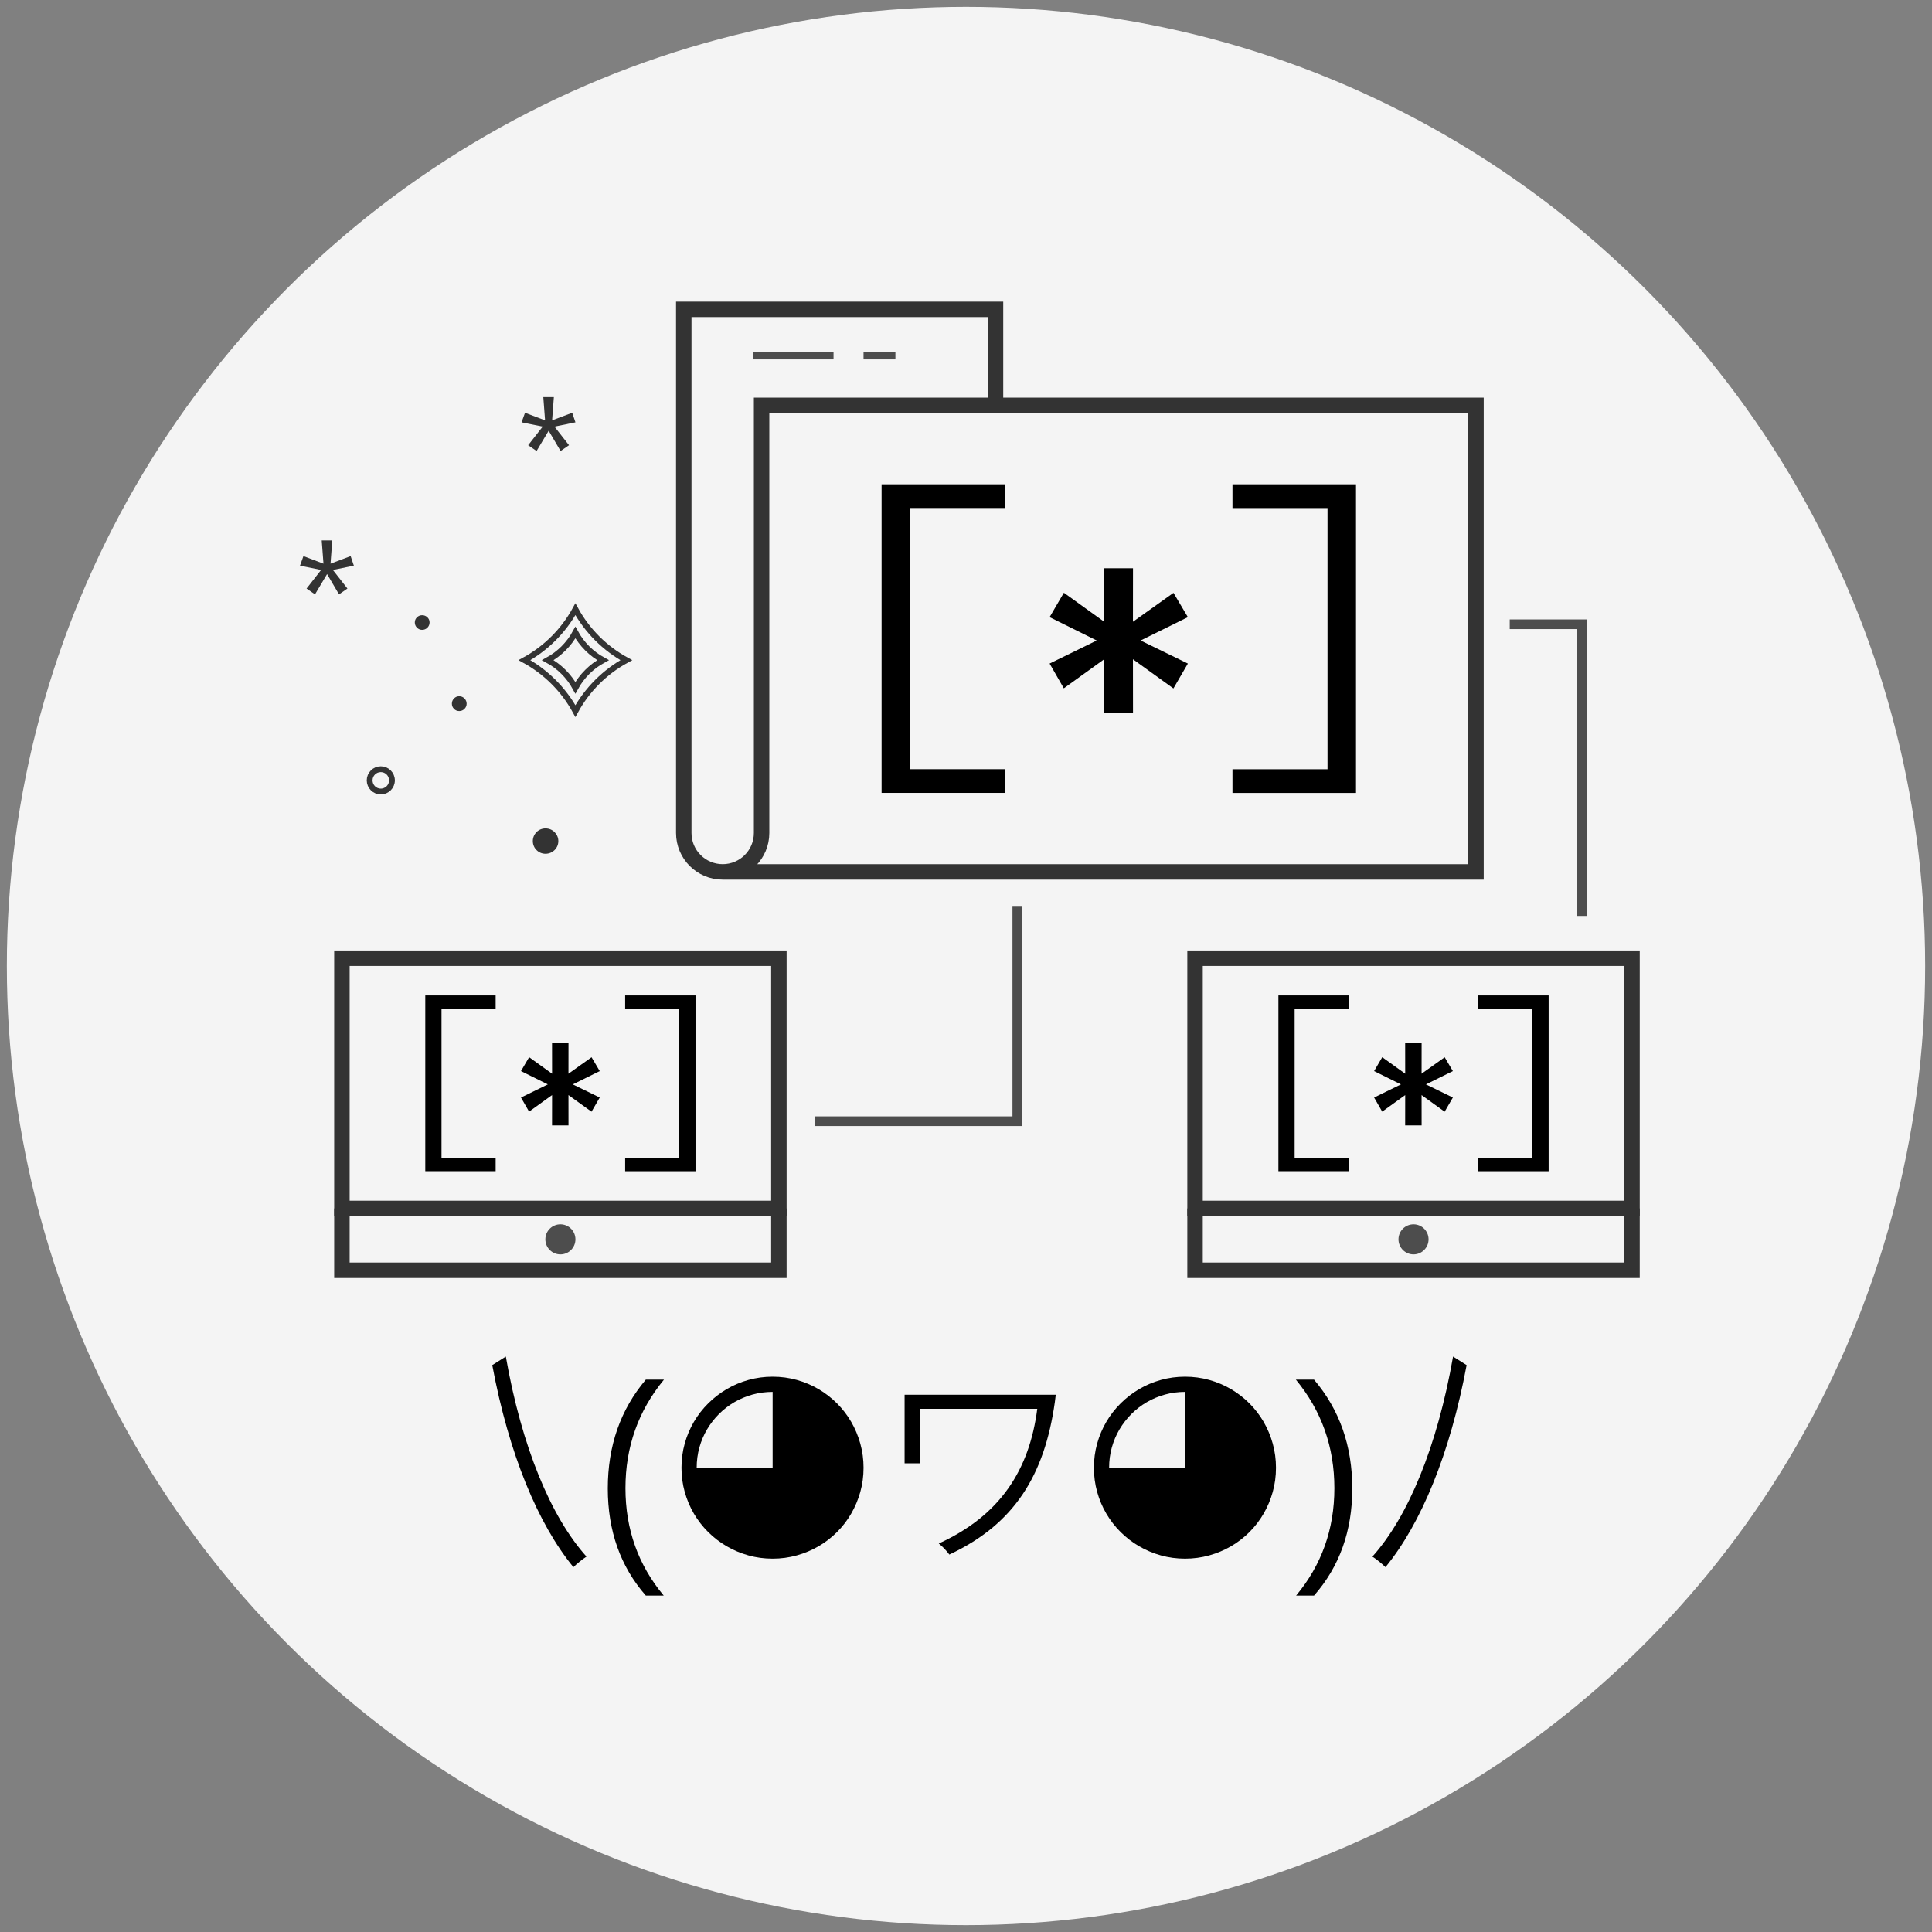<?xml version="1.0" encoding="UTF-8"?><svg id="_x30_3" xmlns="http://www.w3.org/2000/svg" viewBox="0 0 1000 1000"><rect x="0" y="0" width="1000" height="1000" fill="#808080" stroke="none"/><circle cx="500" cy="500" r="496.453" style="fill:#f4f4f4;"/><path d="M343.548,825.87h-9.272c-13.125-14.988-19.686-33.468-19.686-55.441,0-22.057,6.561-40.835,19.686-56.33h9.399c-13.294,16.09-19.942,34.823-19.942,56.203,0,21.212,6.605,39.734,19.814,55.568"/><path d="M254.79,706.582c8.584,46.041,23.671,82.198,42.009,104.567,1.691-1.691,4.552-4.031,6.763-5.462-18.338-20.42-33.554-56.706-41.749-103.527l-7.023,4.422Z"/><path d="M446.971,759.696c0,4.362-.561,8.542-1.683,12.543-1.122,4-2.699,7.747-4.731,11.24-2.033,3.493-4.477,6.668-7.334,9.525-2.858,2.859-6.034,5.304-9.526,7.335-3.493,2.034-7.25,3.61-11.272,4.731-4.023,1.122-8.192,1.684-12.511,1.684-4.362,0-8.542-.562-12.542-1.684-4.001-1.121-7.748-2.697-11.241-4.731-3.494-2.031-6.68-4.476-9.558-7.335-2.879-2.857-5.346-6.033-7.398-9.525-2.054-3.493-3.642-7.25-4.764-11.271-1.122-4.022-1.682-8.194-1.682-12.512s.56-8.487,1.682-12.511c1.122-4.022,2.71-7.78,4.764-11.272,2.052-3.493,4.519-6.668,7.398-9.526,2.878-2.857,6.064-5.312,9.558-7.366,3.493-2.054,7.249-3.642,11.272-4.763,4.021-1.122,8.192-1.684,12.511-1.684s8.487.562,12.511,1.684c4.022,1.121,7.78,2.709,11.272,4.763,3.493,2.054,6.668,4.508,9.526,7.366,2.857,2.858,5.301,6.034,7.334,9.526,2.033,3.493,3.609,7.25,4.731,11.272,1.122,4.023,1.683,8.192,1.683,12.511M399.913,720.45c-3.642,0-7.135.466-10.479,1.397-3.345.932-6.468,2.244-9.367,3.937-2.9,1.694-5.546,3.736-7.938,6.128-2.392,2.392-4.445,5.039-6.16,7.938-1.714,2.901-3.039,6.023-3.97,9.368-.932,3.345-1.397,6.837-1.397,10.478h39.311v-39.246Z"/><path d="M545.994,725.687c-5.332,37.847-20.939,63.209-54.625,78.945-1.17-1.69-3.642-4.292-5.462-5.722,31.995-14.567,46.951-38.367,50.984-69.71h-60.868v28.221h-7.803v-35.505h78.245l-.47,3.771Z"/><path d="M660.445,759.696c0,4.362-.561,8.542-1.683,12.543-1.122,4-2.699,7.747-4.731,11.24-2.033,3.493-4.477,6.668-7.334,9.525-2.858,2.859-6.034,5.304-9.526,7.335-3.493,2.034-7.25,3.61-11.272,4.731-4.023,1.122-8.192,1.684-12.511,1.684-4.362,0-8.542-.562-12.542-1.684-4.001-1.121-7.748-2.697-11.241-4.731-3.494-2.031-6.68-4.476-9.558-7.335-2.879-2.857-5.346-6.033-7.398-9.525-2.054-3.493-3.642-7.25-4.764-11.271-1.122-4.022-1.682-8.194-1.682-12.512s.56-8.487,1.682-12.511c1.122-4.022,2.71-7.78,4.764-11.272,2.052-3.493,4.519-6.668,7.398-9.526,2.878-2.857,6.064-5.312,9.558-7.366,3.493-2.054,7.249-3.642,11.272-4.763,4.021-1.122,8.192-1.684,12.511-1.684s8.487.562,12.511,1.684c4.022,1.121,7.78,2.709,11.272,4.763,3.493,2.054,6.668,4.508,9.526,7.366,2.857,2.858,5.301,6.034,7.334,9.526,2.033,3.493,3.609,7.25,4.731,11.272,1.122,4.023,1.683,8.192,1.683,12.511M613.387,720.45c-3.642,0-7.135.466-10.479,1.397-3.345.932-6.468,2.244-9.367,3.937-2.9,1.694-5.546,3.736-7.938,6.128s-4.445,5.039-6.16,7.938c-1.714,2.901-3.039,6.023-3.97,9.368-.932,3.345-1.397,6.837-1.397,10.478h39.311v-39.246Z"/><path d="M680.132,825.87h-9.272c13.209-15.834,19.814-34.357,19.814-55.568,0-21.379-6.647-40.113-19.942-56.203h9.399c13.209,15.495,19.814,34.273,19.814,56.33,0,21.973-6.605,40.453-19.814,55.441"/><path d="M759.125,706.582c-8.584,46.041-23.671,82.198-42.009,104.567-1.691-1.691-4.552-4.031-6.763-5.462,18.338-20.42,33.556-56.706,41.749-103.527l7.023,4.422Z"/><polygon points="183.156 292.789 172.306 295.006 179.83 304.628 175.474 307.638 169.296 297.145 163.04 307.638 158.684 304.628 166.208 295.006 155.278 292.789 157.06 287.839 167.436 291.76 166.525 279.722 171.99 279.722 171.078 291.76 181.494 287.839 183.156 292.789" style="fill:#333;"/><polygon points="297.846 218.601 286.995 220.817 294.519 230.44 290.164 233.45 283.986 222.956 277.729 233.45 273.374 230.44 280.898 220.817 269.967 218.601 271.75 213.65 282.125 217.571 281.214 205.534 286.679 205.534 285.768 217.571 296.183 213.65 297.846 218.601" style="fill:#333;"/><path d="M218.499,326.005c-1.046,0-1.94-.374-2.679-1.125-.739-.751-1.109-1.649-1.109-2.697,0-1.046.37-1.933,1.109-2.66.739-.728,1.632-1.092,2.679-1.092,1.069,0,1.979.365,2.729,1.092s1.125,1.614,1.125,2.66c0,1.048-.374,1.946-1.125,2.697s-1.66,1.125-2.729,1.125" style="fill:#333;"/><path d="M237.676,368.05c-1.046,0-1.94-.376-2.679-1.127-.739-.751-1.109-1.649-1.109-2.695s.37-1.949,1.109-2.711c.739-.762,1.632-1.143,2.679-1.143,1.069,0,1.979.381,2.729,1.143s1.125,1.665,1.125,2.711-.374,1.944-1.125,2.695-1.66,1.127-2.729,1.127" style="fill:#333;"/><path d="M288.998,435.344c0,3.65-3,6.567-6.647,6.567s-6.563-2.916-6.563-6.567c0-3.647,2.916-6.563,6.563-6.563,3.812,0,6.647,3.079,6.647,6.563" style="fill:#333;"/><circle cx="197.105" cy="403.922" r="5.775" style="fill:none; stroke:#333; stroke-miterlimit:10; stroke-width:3px;"/><path d="M297.82,315.346v-0s0.0 0.0 0.0 0c6.083,11.123,15.229,20.269,26.352,26.352h0s-0.0 0-0.0 0c-11.123,6.083-20.269,15.229-26.352,26.352v0s-0-0-0-0c-6.083-11.123-15.229-20.269-26.352-26.352h-0s0-0.0 0-0c11.123-6.083,20.269-15.229,26.352-26.352Z" style="fill:none; stroke:#333; stroke-linecap:round; stroke-miterlimit:10; stroke-width:3px;"/><path d="M297.821,327.414h0s0,0,0,0c3.298,6.029,8.255,10.987,14.285,14.285h0s0,0,0,0c-6.029,3.298-10.987,8.255-14.285,14.285h0s0,0,0,0c-3.298-6.029-8.255-10.987-14.285-14.285h0s0-0,0-0c6.029-3.298,10.987-8.255,14.285-14.285Z" style="fill:none; stroke:#333; stroke-linecap:round; stroke-miterlimit:10; stroke-width:3px;"/><g id="folder"><polygon points="456.307 410.438 456.307 250.672 520.244 250.672 520.244 262.941 471.048 262.941 471.048 398.139 520.244 398.139 520.244 410.408 456.307 410.408 456.307 410.438"/><polygon points="701.865 250.672 701.865 410.438 637.928 410.438 637.928 398.17 687.124 398.17 687.124 262.971 637.928 262.971 637.928 250.672 701.865 250.672"/><polygon points="571.489 368.809 571.52 341.227 550.63 356.268 543.274 343.457 567.661 331.52 543.274 319.432 550.659 306.802 571.52 321.814 571.489 294.141 586.441 294.141 586.411 321.814 607.392 306.862 614.837 319.432 590.36 331.52 614.837 343.457 607.361 356.329 586.411 341.227 586.441 368.809 571.489 368.809"/><path d="M515.271,209.816v-49.686h-161.354v271.023c0,11.124,9.018,20.142,20.142,20.142h0c11.124,0,20.142-9.018,20.142-20.142v-221.337h369.771v241.479h-389.913" style="fill:none; stroke:#333; stroke-miterlimit:10; stroke-width:8px;"/><line x1="389.701" y1="184.016" x2="431.435" y2="184.016" style="fill:none; stroke:#4d4d4d; stroke-miterlimit:10; stroke-width:4px;"/><line x1="446.963" y1="184.016" x2="463.463" y2="184.016" style="fill:none; stroke:#4d4d4d; stroke-miterlimit:10; stroke-width:4px;"/></g><polyline id="connector-bottom" points="421.636 580.331 526.552 580.331 526.552 469.305" style="fill:none; stroke:#4d4d4d; stroke-miterlimit:10; stroke-width:5px;"/><polyline id="connector-top" points="781.432 323.118 818.872 323.118 818.872 474.085" style="fill:none; stroke:#4d4d4d; stroke-miterlimit:10; stroke-width:5px;"/><g id="monitor-right"><rect x="618.554" y="495.968" width="226.168" height="129.514" style="fill:none; stroke:#333; stroke-miterlimit:10; stroke-width:8px;"/><polygon points="661.705 606.225 661.705 515.225 698.122 515.225 698.122 522.213 670.101 522.213 670.101 599.22 698.122 599.22 698.122 606.208 661.705 606.208 661.705 606.225"/><polygon points="801.571 515.225 801.571 606.225 765.153 606.225 765.153 599.237 793.175 599.237 793.175 522.23 765.153 522.23 765.153 515.225 801.571 515.225"/><polygon points="727.311 582.513 727.328 566.803 715.43 575.371 711.24 568.073 725.13 561.274 711.24 554.389 715.447 547.195 727.328 555.746 727.311 539.984 735.827 539.984 735.81 555.746 747.761 547.229 752.001 554.389 738.059 561.274 752.001 568.073 747.743 575.405 735.81 566.803 735.827 582.513 727.311 582.513"/><polyline points="618.554 625.482 618.554 657.488 844.722 657.488 844.722 625.482" style="fill:none; stroke:#333; stroke-miterlimit:10; stroke-width:8px;"/><circle cx="731.638" cy="641.485" r="7.784" style="fill:#4d4d4d;"/></g><g id="monitor-left"><rect x="176.978" y="495.968" width="226.168" height="129.514" style="fill:none; stroke:#333; stroke-miterlimit:10; stroke-width:8px;"/><polygon points="220.129 606.225 220.129 515.225 256.546 515.225 256.546 522.213 228.525 522.213 228.525 599.22 256.546 599.22 256.546 606.208 220.129 606.208 220.129 606.225"/><polygon points="359.994 515.225 359.994 606.225 323.577 606.225 323.577 599.237 351.598 599.237 351.598 522.23 323.577 522.23 323.577 515.225 359.994 515.225"/><polygon points="285.735 582.513 285.752 566.803 273.853 575.371 269.664 568.073 283.554 561.274 269.664 554.389 273.87 547.195 285.752 555.746 285.735 539.984 294.251 539.984 294.234 555.746 306.184 547.229 310.425 554.389 296.483 561.274 310.425 568.073 306.167 575.405 294.234 566.803 294.251 582.513 285.735 582.513"/><polyline points="176.978 625.482 176.978 657.488 403.146 657.488 403.146 625.482" style="fill:none; stroke:#333; stroke-miterlimit:10; stroke-width:8px;"/><circle cx="290.062" cy="641.485" r="7.784" style="fill:#4d4d4d;"/></g></svg>